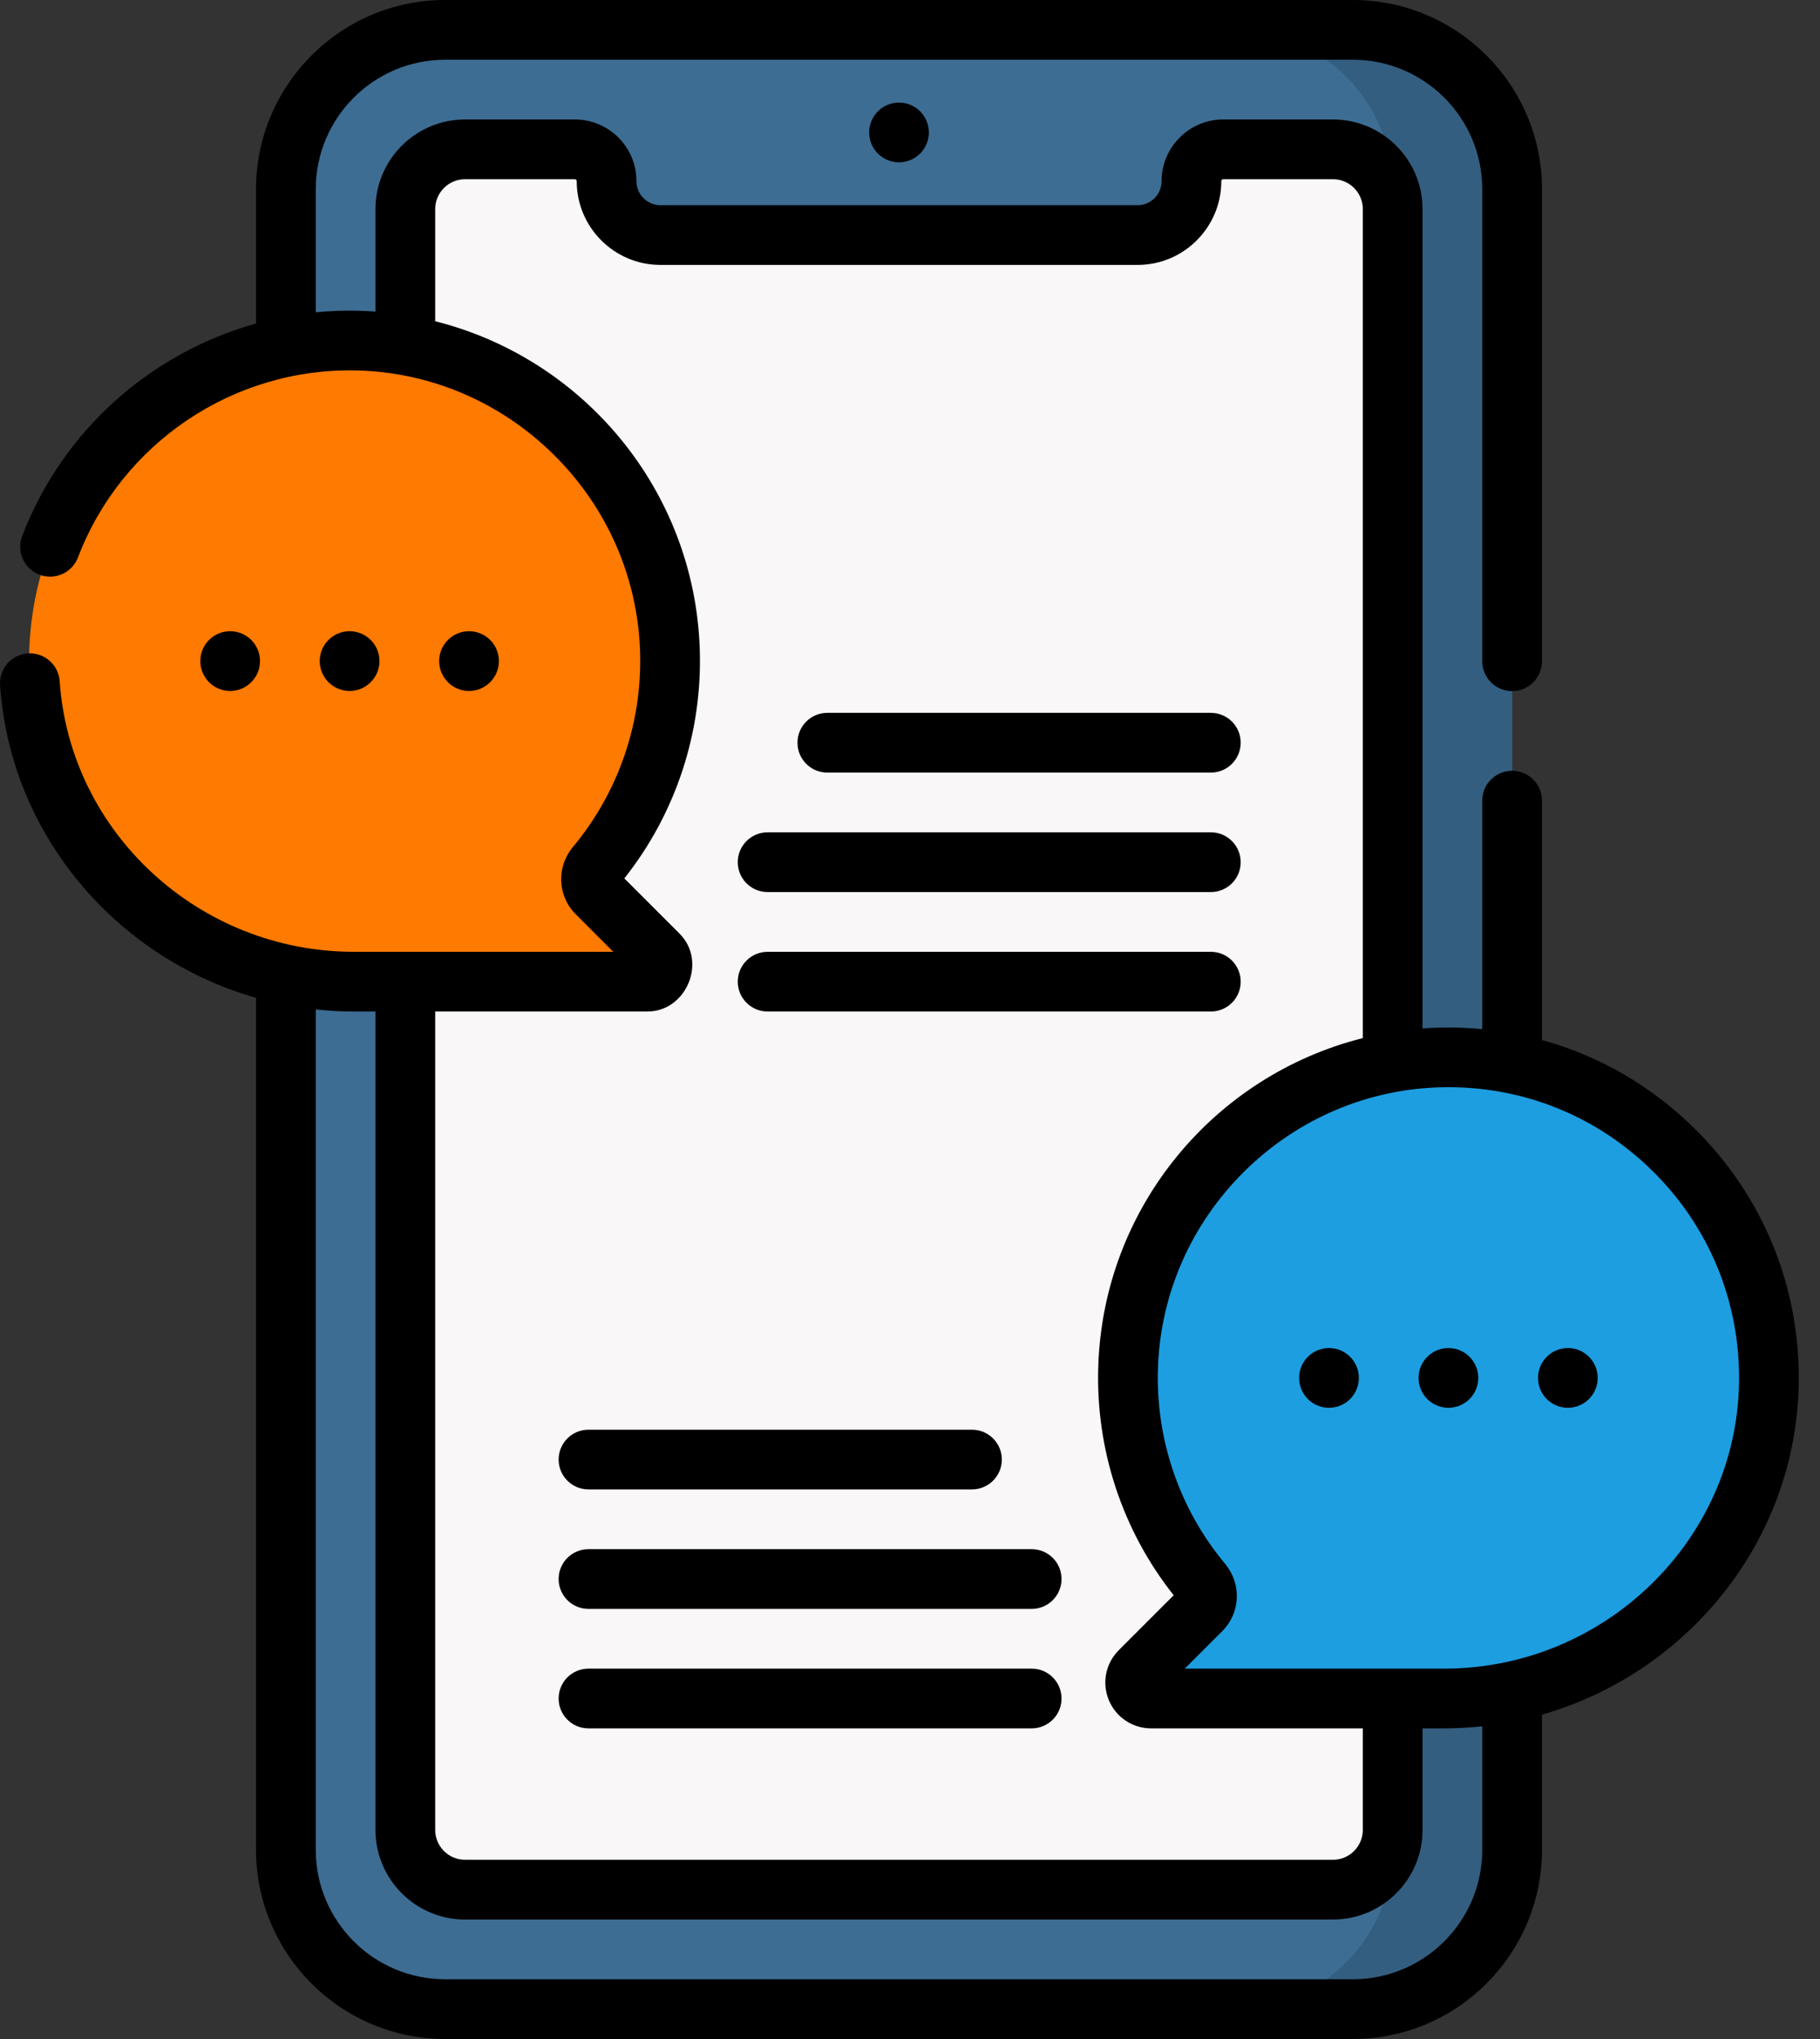 <svg width="50" height="56" viewBox="0 0 50 56" fill="none" xmlns="http://www.w3.org/2000/svg">
<rect x="0" y="0" width="50" height="56" fill="#333333" stroke="none"/>
<path d="M37.167 55.18H12.229C9.813 55.18 7.854 53.221 7.854 50.805V5.195C7.854 2.779 9.813 0.82 12.229 0.82H37.167C39.583 0.82 41.542 2.779 41.542 5.195V50.805C41.542 53.221 39.583 55.18 37.167 55.18Z" fill="#3D6D93"/>
<path d="M37.167 0.82H33.886C36.302 0.82 38.261 2.779 38.261 5.195V50.805C38.261 53.221 36.302 55.18 33.886 55.18H37.167C39.583 55.18 41.542 53.221 41.542 50.805V5.195C41.542 2.779 39.583 0.82 37.167 0.82Z" fill="#335E80"/>
<path d="M32.732 4.977C32.732 5.793 32.07 6.455 31.253 6.455H18.143C17.326 6.455 16.664 5.793 16.664 4.977C16.664 4.493 16.272 4.102 15.789 4.102H12.776C11.87 4.102 11.136 4.836 11.136 5.742V50.258C11.136 51.164 11.87 51.898 12.776 51.898H36.62C37.526 51.898 38.261 51.164 38.261 50.258V5.742C38.261 4.836 37.526 4.102 36.62 4.102H33.607C33.124 4.102 32.732 4.493 32.732 4.977Z" fill="#F9F7F8"/>
<path d="M16.37 23.788C17.703 22.189 18.481 20.11 18.404 17.847C18.244 13.205 14.442 9.453 9.798 9.354C4.806 9.247 0.734 13.294 0.8 18.277C0.865 23.112 4.887 26.961 9.723 26.961H17.772C18.162 26.961 18.357 26.49 18.081 26.214L16.398 24.531C16.196 24.329 16.187 24.008 16.37 23.788Z" fill="#FF7A00"/>
<path d="M16.398 24.531C16.196 24.329 16.187 24.008 16.37 23.788C17.703 22.189 18.481 20.11 18.404 17.847C18.244 13.205 14.442 9.453 9.798 9.354C9.166 9.34 8.55 9.393 7.955 9.506C11.922 10.258 14.98 13.695 15.123 17.847C15.2 20.11 14.422 22.189 13.088 23.788C12.905 24.008 12.915 24.329 13.117 24.531L14.8 26.214C15.075 26.49 14.88 26.961 14.49 26.961H17.772C18.162 26.961 18.357 26.489 18.081 26.214L16.398 24.531Z" fill="#FF7A00"/>
<path d="M33.026 43.476C31.693 41.876 30.915 39.797 30.992 37.534C31.152 32.892 34.955 29.141 39.599 29.041C44.59 28.934 48.662 32.982 48.596 37.964C48.531 42.799 44.509 46.648 39.673 46.648H31.625C31.235 46.648 31.04 46.177 31.315 45.902L32.998 44.219C33.2 44.016 33.209 43.695 33.026 43.476Z" fill="#1D9EE1"/>
<path d="M39.599 29.041C39.108 29.052 38.628 29.105 38.16 29.194C42.272 29.973 45.373 33.612 45.315 37.964C45.25 42.799 41.228 46.648 36.392 46.648H39.673C44.509 46.648 48.531 42.799 48.596 37.964C48.662 32.982 44.59 28.934 39.599 29.041Z" fill="#1D9EE1"/>
<path d="M16.167 47.469H28.343C28.796 47.469 29.163 47.102 29.163 46.648C29.163 46.195 28.796 45.828 28.343 45.828H16.167C15.714 45.828 15.347 46.195 15.347 46.648C15.347 47.102 15.714 47.469 16.167 47.469ZM22.729 21.219H33.265C33.718 21.219 34.085 20.852 34.085 20.398C34.085 19.945 33.718 19.578 33.265 19.578H22.729C22.276 19.578 21.909 19.945 21.909 20.398C21.909 20.852 22.276 21.219 22.729 21.219ZM21.089 24.5H33.265C33.718 24.5 34.085 24.133 34.085 23.68C34.085 23.227 33.718 22.859 33.265 22.859H21.089C20.636 22.859 20.268 23.227 20.268 23.68C20.268 24.133 20.636 24.5 21.089 24.5ZM21.089 27.781H33.265C33.718 27.781 34.085 27.414 34.085 26.961C34.085 26.508 33.718 26.141 33.265 26.141H21.089C20.636 26.141 20.268 26.508 20.268 26.961C20.268 27.414 20.636 27.781 21.089 27.781ZM16.167 40.906H26.703C27.156 40.906 27.523 40.539 27.523 40.086C27.523 39.633 27.156 39.266 26.703 39.266H16.167C15.714 39.266 15.347 39.633 15.347 40.086C15.347 40.539 15.714 40.906 16.167 40.906ZM16.167 44.188H28.343C28.796 44.188 29.163 43.82 29.163 43.367C29.163 42.914 28.796 42.547 28.343 42.547H16.167C15.714 42.547 15.347 42.914 15.347 43.367C15.347 43.82 15.714 44.188 16.167 44.188ZM7.143 18.156C7.143 17.703 6.776 17.336 6.323 17.336C5.87 17.336 5.503 17.703 5.503 18.156C5.503 18.609 5.87 18.977 6.323 18.977C6.776 18.977 7.143 18.609 7.143 18.156ZM36.511 37.023C36.057 37.023 35.69 37.391 35.69 37.844C35.69 38.297 36.057 38.664 36.511 38.664C36.964 38.664 37.331 38.297 37.331 37.844C37.331 37.391 36.964 37.023 36.511 37.023ZM13.706 18.156C13.706 17.703 13.339 17.336 12.886 17.336C12.432 17.336 12.065 17.703 12.065 18.156C12.065 18.609 12.432 18.977 12.886 18.977C13.339 18.977 13.706 18.609 13.706 18.156ZM23.878 3.638C23.878 4.091 24.245 4.458 24.698 4.458C25.151 4.458 25.518 4.091 25.518 3.638C25.518 3.185 25.151 2.817 24.698 2.817C24.245 2.817 23.878 3.185 23.878 3.638ZM10.425 18.156C10.425 17.703 10.057 17.336 9.604 17.336C9.151 17.336 8.784 17.703 8.784 18.156C8.784 18.609 9.151 18.977 9.604 18.977C10.057 18.977 10.425 18.609 10.425 18.156ZM39.792 37.023C39.339 37.023 38.971 37.391 38.971 37.844C38.971 38.297 39.339 38.664 39.792 38.664C40.245 38.664 40.612 38.297 40.612 37.844C40.612 37.391 40.245 37.023 39.792 37.023ZM43.073 37.023C42.62 37.023 42.253 37.391 42.253 37.844C42.253 38.297 42.62 38.664 43.073 38.664C43.526 38.664 43.893 38.297 43.893 37.844C43.893 37.391 43.526 37.023 43.073 37.023ZM46.57 31.01C45.377 29.827 43.934 28.996 42.362 28.564V21.989C42.362 21.536 41.995 21.169 41.542 21.169C41.089 21.169 40.721 21.536 40.721 21.989V28.264C40.345 28.229 39.965 28.212 39.581 28.221C39.413 28.225 39.246 28.233 39.081 28.245V5.742C39.081 4.385 37.977 3.281 36.62 3.281H33.607C32.672 3.281 31.911 4.042 31.911 4.977C31.911 5.34 31.616 5.635 31.253 5.635H18.143C17.78 5.635 17.485 5.34 17.485 4.977C17.485 4.523 17.309 4.097 16.987 3.775C16.666 3.457 16.24 3.281 15.79 3.281H12.776C11.419 3.281 10.315 4.385 10.315 5.742V8.558C10.15 8.546 9.983 8.537 9.815 8.534C9.431 8.525 9.051 8.54 8.675 8.577V5.195C8.675 3.235 10.269 1.641 12.229 1.641H37.167C39.127 1.641 40.721 3.235 40.721 5.195V18.161C40.721 18.614 41.089 18.981 41.542 18.981C41.995 18.981 42.362 18.614 42.362 18.161V5.195C42.362 2.331 40.032 0 37.167 0H12.229C9.365 0 7.034 2.331 7.034 5.195V8.885C4.14 9.692 1.716 11.826 0.609 14.725C0.448 15.148 0.66 15.622 1.083 15.784C1.506 15.945 1.981 15.733 2.142 15.31C3.342 12.166 6.412 10.101 9.78 10.174C11.816 10.217 13.743 11.037 15.206 12.481C16.67 13.925 17.514 15.841 17.584 17.875C17.651 19.842 16.996 21.756 15.739 23.263C15.281 23.813 15.315 24.608 15.818 25.111L16.848 26.141H9.723C5.477 26.141 1.926 22.875 1.639 18.707C1.608 18.255 1.215 17.914 0.764 17.945C0.312 17.976 -0.029 18.368 0.002 18.82C0.285 22.929 3.193 26.309 7.034 27.405V50.805C7.034 53.669 9.365 56 12.229 56H37.167C40.031 56 42.362 53.669 42.362 50.805V47.092C46.378 45.942 49.358 42.291 49.416 37.975C49.451 35.339 48.441 32.866 46.57 31.01ZM11.956 27.781H17.772C18.857 27.792 19.441 26.398 18.661 25.634L17.152 24.125C18.568 22.338 19.302 20.108 19.224 17.819C19.074 13.458 16.027 9.845 11.956 8.823V5.742C11.956 5.29 12.324 4.922 12.776 4.922H15.79C15.805 4.922 15.819 4.928 15.829 4.938C15.842 4.952 15.844 4.966 15.844 4.977C15.844 6.244 16.876 7.276 18.143 7.276H31.253C32.521 7.276 33.552 6.244 33.552 4.977C33.552 4.946 33.577 4.922 33.607 4.922H36.62C37.072 4.922 37.44 5.29 37.44 5.742V28.511C33.369 29.533 30.322 33.146 30.173 37.506C30.094 39.796 30.828 42.026 32.244 43.813L30.735 45.322C30.374 45.683 30.267 46.221 30.462 46.692C30.658 47.164 31.114 47.469 31.625 47.469H37.44V50.258C37.44 50.71 37.072 51.078 36.62 51.078H12.776C12.324 51.078 11.956 50.71 11.956 50.258V27.781H11.956ZM40.721 50.805C40.721 52.765 39.127 54.359 37.167 54.359H12.229C10.269 54.359 8.675 52.765 8.675 50.805V27.724C9.02 27.761 9.369 27.781 9.723 27.781H10.315V50.258C10.315 51.615 11.419 52.719 12.776 52.719H36.62C37.977 52.719 39.081 51.615 39.081 50.258V47.469H39.673C40.027 47.469 40.377 47.449 40.721 47.412V50.805ZM39.673 45.828H32.549L33.578 44.799C34.082 44.295 34.115 43.501 33.657 42.951C33.657 42.951 33.657 42.951 33.657 42.95C32.4 41.443 31.745 39.529 31.812 37.562C31.882 35.528 32.727 33.612 34.19 32.168C35.653 30.724 37.58 29.905 39.616 29.861C41.804 29.815 43.863 30.636 45.415 32.175C46.967 33.714 47.805 35.766 47.776 37.953C47.718 42.295 44.083 45.828 39.673 45.828Z" fill="black"/>
</svg>
